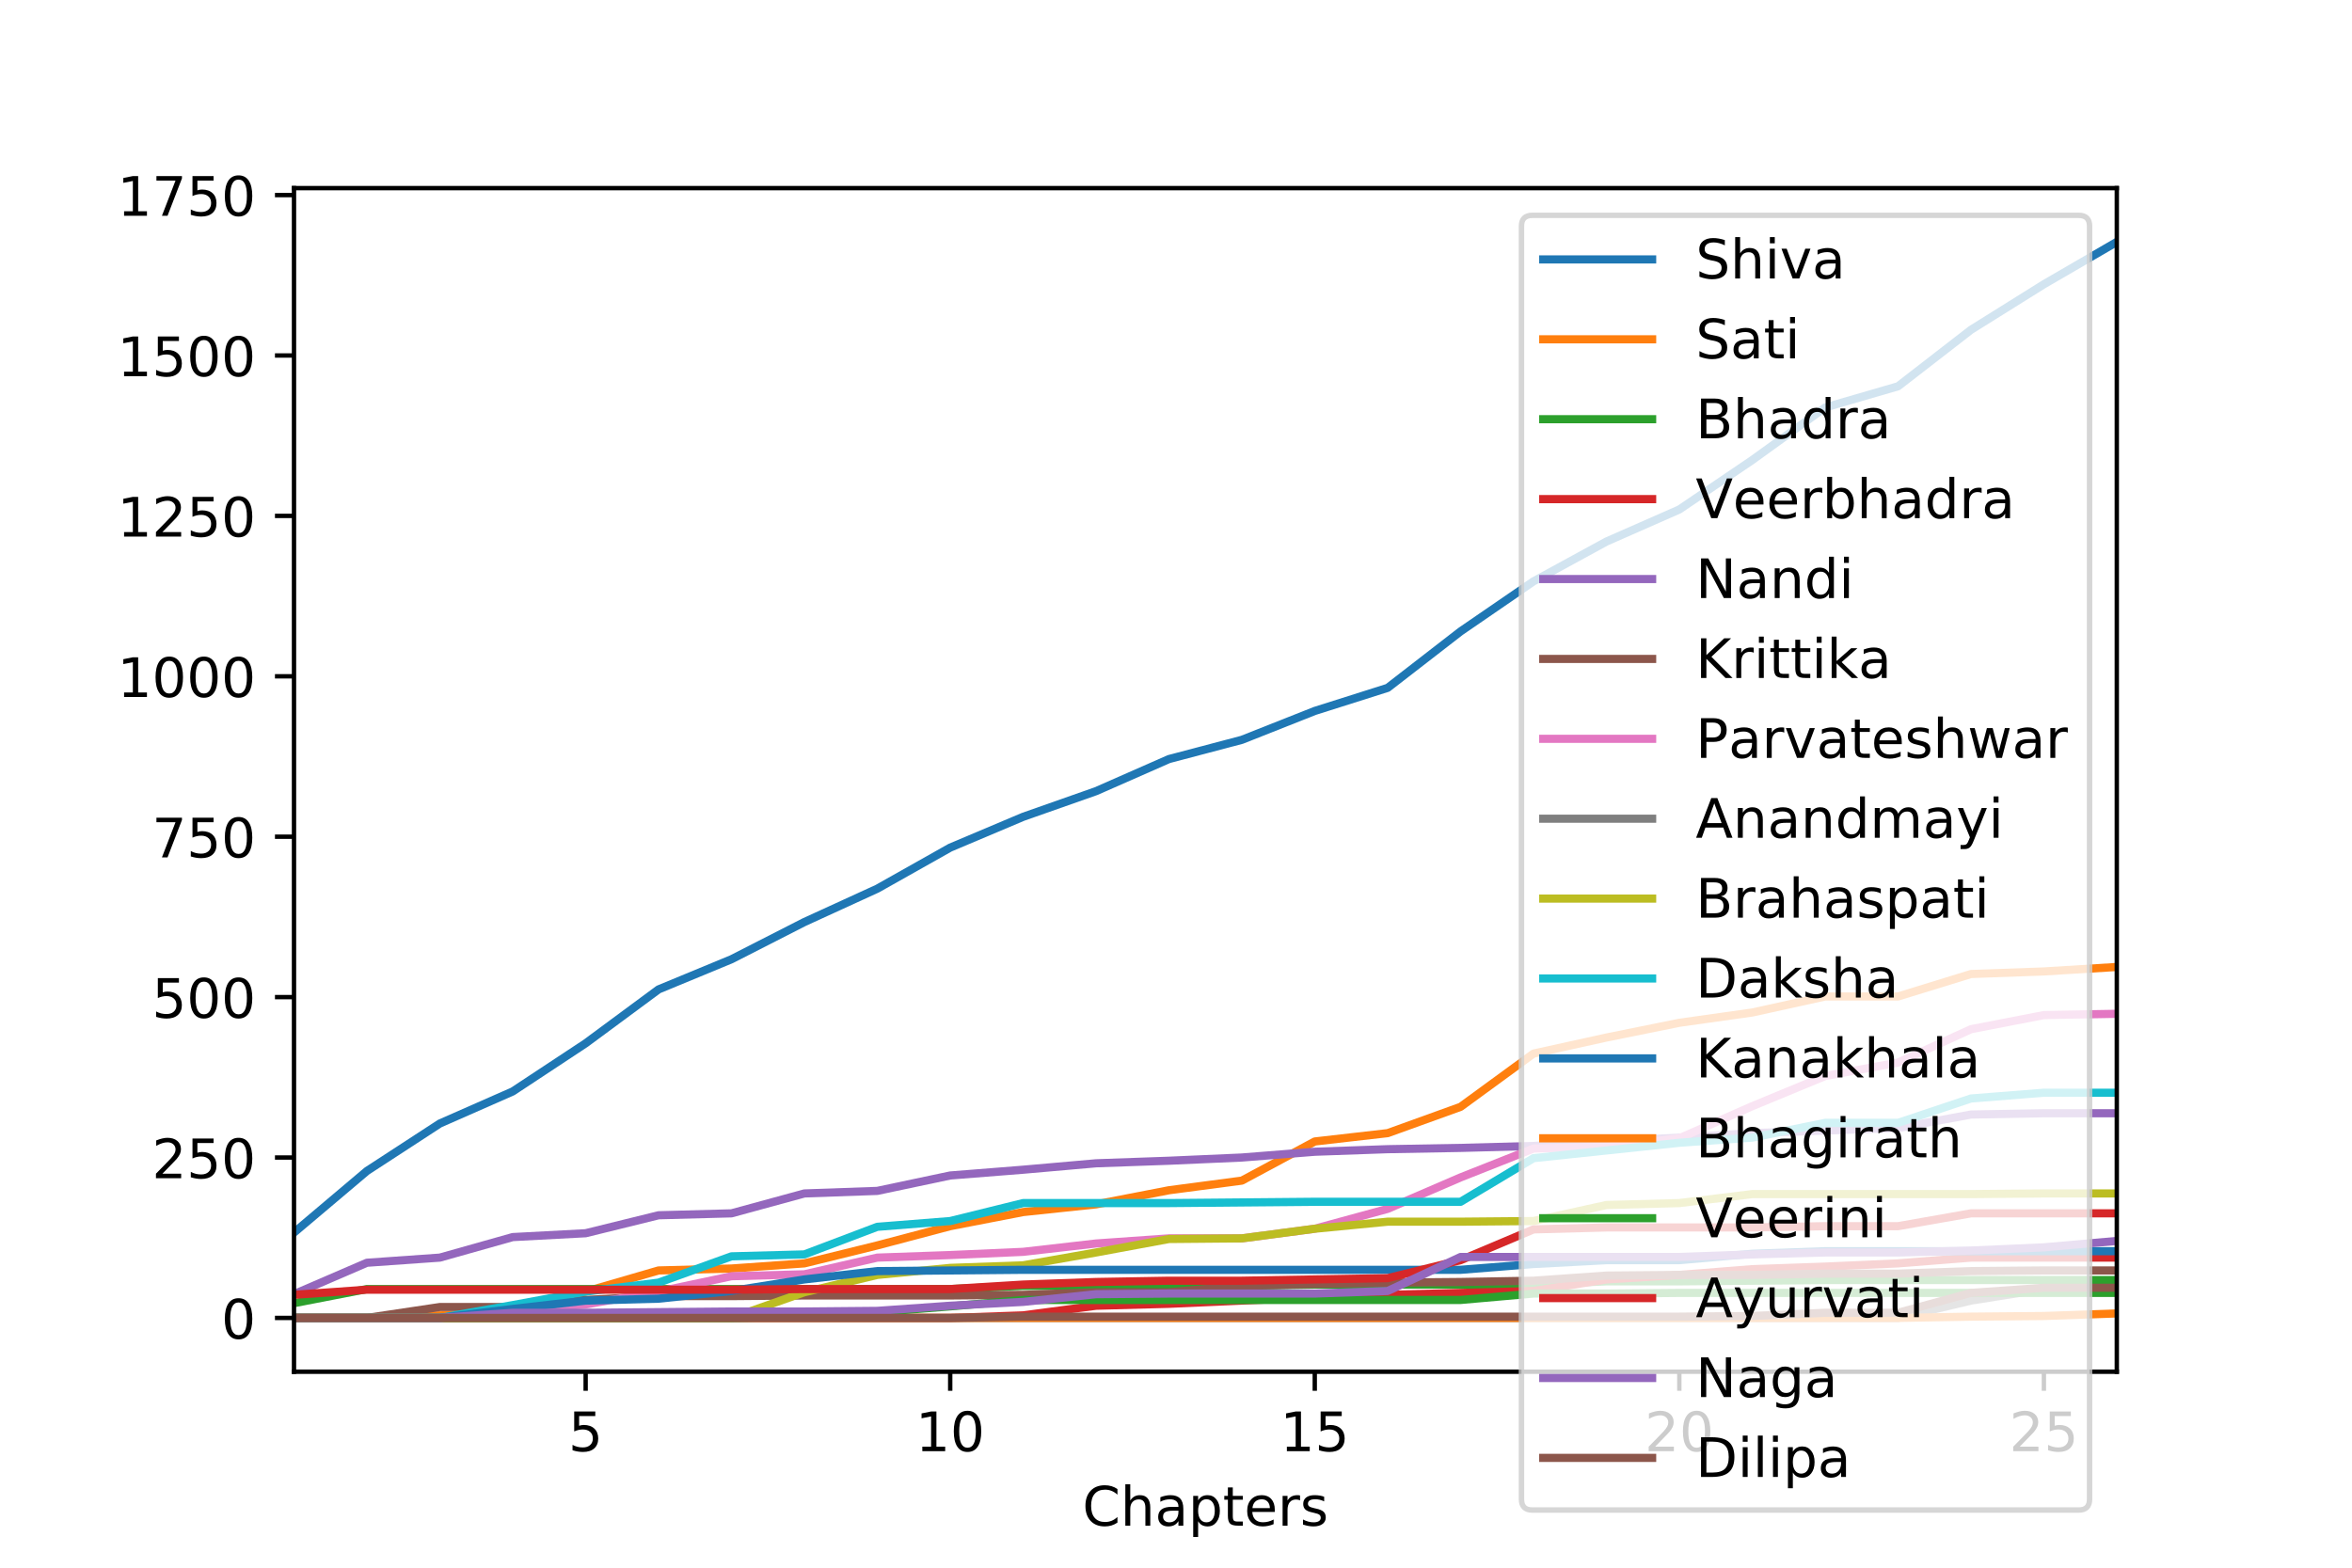 <?xml version="1.0" encoding="utf-8" standalone="no"?>
<!DOCTYPE svg PUBLIC "-//W3C//DTD SVG 1.1//EN"
  "http://www.w3.org/Graphics/SVG/1.1/DTD/svg11.dtd">
<!-- Created with matplotlib (http://matplotlib.org/) -->
<svg height="288pt" version="1.1" viewBox="0 0 432 288" width="432pt" xmlns="http://www.w3.org/2000/svg" xmlns:xlink="http://www.w3.org/1999/xlink">
 <defs>
  <style type="text/css">
*{stroke-linecap:butt;stroke-linejoin:round;}
  </style>
 </defs>
 <g id="figure_1">
  <g id="patch_1">
   <path d="M 0 288 
L 432 288 
L 432 0 
L 0 0 
z
" style="fill:#ffffff;"/>
  </g>
  <g id="axes_1">
   <g id="patch_2">
    <path d="M 54 252 
L 388.8 252 
L 388.8 34.56 
L 54 34.56 
z
" style="fill:#ffffff;"/>
   </g>
   <g id="matplotlib.axis_1">
    <g id="xtick_1">
     <g id="line2d_1">
      <defs>
       <path d="M 0 0 
L 0 3.5 
" id="med94c8b036" style="stroke:#000000;stroke-width:0.8;"/>
      </defs>
      <g>
       <use style="stroke:#000000;stroke-width:0.8;" x="107.568" xlink:href="#med94c8b036" y="252"/>
      </g>
     </g>
     <g id="text_1">
      <!-- 5 -->
      <defs>
       <path d="M 10.797 72.906 
L 49.516 72.906 
L 49.516 64.594 
L 19.828 64.594 
L 19.828 46.734 
Q 21.969 47.469 24.109 47.828 
Q 26.266 48.188 28.422 48.188 
Q 40.625 48.188 47.75 41.5 
Q 54.891 34.812 54.891 23.391 
Q 54.891 11.625 47.562 5.094 
Q 40.234 -1.422 26.906 -1.422 
Q 22.312 -1.422 17.547 -0.641 
Q 12.797 0.141 7.719 1.703 
L 7.719 11.625 
Q 12.109 9.234 16.797 8.062 
Q 21.484 6.891 26.703 6.891 
Q 35.156 6.891 40.078 11.328 
Q 45.016 15.766 45.016 23.391 
Q 45.016 31 40.078 35.438 
Q 35.156 39.891 26.703 39.891 
Q 22.75 39.891 18.812 39.016 
Q 14.891 38.141 10.797 36.281 
z
" id="DejaVuSans-35"/>
      </defs>
      <g transform="translate(104.387 266.598)scale(0.1 -0.1)">
       <use xlink:href="#DejaVuSans-35"/>
      </g>
     </g>
    </g>
    <g id="xtick_2">
     <g id="line2d_2">
      <g>
       <use style="stroke:#000000;stroke-width:0.8;" x="174.528" xlink:href="#med94c8b036" y="252"/>
      </g>
     </g>
     <g id="text_2">
      <!-- 10 -->
      <defs>
       <path d="M 12.406 8.297 
L 28.516 8.297 
L 28.516 63.922 
L 10.984 60.406 
L 10.984 69.391 
L 28.422 72.906 
L 38.281 72.906 
L 38.281 8.297 
L 54.391 8.297 
L 54.391 0 
L 12.406 0 
z
" id="DejaVuSans-31"/>
       <path d="M 31.781 66.406 
Q 24.172 66.406 20.328 58.906 
Q 16.5 51.422 16.5 36.375 
Q 16.5 21.391 20.328 13.891 
Q 24.172 6.391 31.781 6.391 
Q 39.453 6.391 43.281 13.891 
Q 47.125 21.391 47.125 36.375 
Q 47.125 51.422 43.281 58.906 
Q 39.453 66.406 31.781 66.406 
z
M 31.781 74.219 
Q 44.047 74.219 50.516 64.516 
Q 56.984 54.828 56.984 36.375 
Q 56.984 17.969 50.516 8.266 
Q 44.047 -1.422 31.781 -1.422 
Q 19.531 -1.422 13.062 8.266 
Q 6.594 17.969 6.594 36.375 
Q 6.594 54.828 13.062 64.516 
Q 19.531 74.219 31.781 74.219 
z
" id="DejaVuSans-30"/>
      </defs>
      <g transform="translate(168.166 266.598)scale(0.1 -0.1)">
       <use xlink:href="#DejaVuSans-31"/>
       <use x="63.623" xlink:href="#DejaVuSans-30"/>
      </g>
     </g>
    </g>
    <g id="xtick_3">
     <g id="line2d_3">
      <g>
       <use style="stroke:#000000;stroke-width:0.8;" x="241.488" xlink:href="#med94c8b036" y="252"/>
      </g>
     </g>
     <g id="text_3">
      <!-- 15 -->
      <g transform="translate(235.125 266.598)scale(0.1 -0.1)">
       <use xlink:href="#DejaVuSans-31"/>
       <use x="63.623" xlink:href="#DejaVuSans-35"/>
      </g>
     </g>
    </g>
    <g id="xtick_4">
     <g id="line2d_4">
      <g>
       <use style="stroke:#000000;stroke-width:0.8;" x="308.448" xlink:href="#med94c8b036" y="252"/>
      </g>
     </g>
     <g id="text_4">
      <!-- 20 -->
      <defs>
       <path d="M 19.188 8.297 
L 53.609 8.297 
L 53.609 0 
L 7.328 0 
L 7.328 8.297 
Q 12.938 14.109 22.625 23.891 
Q 32.328 33.688 34.812 36.531 
Q 39.547 41.844 41.422 45.531 
Q 43.312 49.219 43.312 52.781 
Q 43.312 58.594 39.234 62.25 
Q 35.156 65.922 28.609 65.922 
Q 23.969 65.922 18.812 64.312 
Q 13.672 62.703 7.812 59.422 
L 7.812 69.391 
Q 13.766 71.781 18.938 73 
Q 24.125 74.219 28.422 74.219 
Q 39.75 74.219 46.484 68.547 
Q 53.219 62.891 53.219 53.422 
Q 53.219 48.922 51.531 44.891 
Q 49.859 40.875 45.406 35.406 
Q 44.188 33.984 37.641 27.219 
Q 31.109 20.453 19.188 8.297 
z
" id="DejaVuSans-32"/>
      </defs>
      <g transform="translate(302.086 266.598)scale(0.1 -0.1)">
       <use xlink:href="#DejaVuSans-32"/>
       <use x="63.623" xlink:href="#DejaVuSans-30"/>
      </g>
     </g>
    </g>
    <g id="xtick_5">
     <g id="line2d_5">
      <g>
       <use style="stroke:#000000;stroke-width:0.8;" x="375.408" xlink:href="#med94c8b036" y="252"/>
      </g>
     </g>
     <g id="text_5">
      <!-- 25 -->
      <g transform="translate(369.046 266.598)scale(0.1 -0.1)">
       <use xlink:href="#DejaVuSans-32"/>
       <use x="63.623" xlink:href="#DejaVuSans-35"/>
      </g>
     </g>
    </g>
    <g id="text_6">
     <!-- Chapters -->
     <defs>
      <path d="M 64.406 67.281 
L 64.406 56.891 
Q 59.422 61.531 53.781 63.812 
Q 48.141 66.109 41.797 66.109 
Q 29.297 66.109 22.656 58.469 
Q 16.016 50.828 16.016 36.375 
Q 16.016 21.969 22.656 14.328 
Q 29.297 6.688 41.797 6.688 
Q 48.141 6.688 53.781 8.984 
Q 59.422 11.281 64.406 15.922 
L 64.406 5.609 
Q 59.234 2.094 53.438 0.328 
Q 47.656 -1.422 41.219 -1.422 
Q 24.656 -1.422 15.125 8.703 
Q 5.609 18.844 5.609 36.375 
Q 5.609 53.953 15.125 64.078 
Q 24.656 74.219 41.219 74.219 
Q 47.75 74.219 53.531 72.484 
Q 59.328 70.75 64.406 67.281 
z
" id="DejaVuSans-43"/>
      <path d="M 54.891 33.016 
L 54.891 0 
L 45.906 0 
L 45.906 32.719 
Q 45.906 40.484 42.875 44.328 
Q 39.844 48.188 33.797 48.188 
Q 26.516 48.188 22.312 43.547 
Q 18.109 38.922 18.109 30.906 
L 18.109 0 
L 9.078 0 
L 9.078 75.984 
L 18.109 75.984 
L 18.109 46.188 
Q 21.344 51.125 25.703 53.562 
Q 30.078 56 35.797 56 
Q 45.219 56 50.047 50.172 
Q 54.891 44.344 54.891 33.016 
z
" id="DejaVuSans-68"/>
      <path d="M 34.281 27.484 
Q 23.391 27.484 19.188 25 
Q 14.984 22.516 14.984 16.5 
Q 14.984 11.719 18.141 8.906 
Q 21.297 6.109 26.703 6.109 
Q 34.188 6.109 38.703 11.406 
Q 43.219 16.703 43.219 25.484 
L 43.219 27.484 
z
M 52.203 31.203 
L 52.203 0 
L 43.219 0 
L 43.219 8.297 
Q 40.141 3.328 35.547 0.953 
Q 30.953 -1.422 24.312 -1.422 
Q 15.922 -1.422 10.953 3.297 
Q 6 8.016 6 15.922 
Q 6 25.141 12.172 29.828 
Q 18.359 34.516 30.609 34.516 
L 43.219 34.516 
L 43.219 35.406 
Q 43.219 41.609 39.141 45 
Q 35.062 48.391 27.688 48.391 
Q 23 48.391 18.547 47.266 
Q 14.109 46.141 10.016 43.891 
L 10.016 52.203 
Q 14.938 54.109 19.578 55.047 
Q 24.219 56 28.609 56 
Q 40.484 56 46.344 49.844 
Q 52.203 43.703 52.203 31.203 
z
" id="DejaVuSans-61"/>
      <path d="M 18.109 8.203 
L 18.109 -20.797 
L 9.078 -20.797 
L 9.078 54.688 
L 18.109 54.688 
L 18.109 46.391 
Q 20.953 51.266 25.266 53.625 
Q 29.594 56 35.594 56 
Q 45.562 56 51.781 48.094 
Q 58.016 40.188 58.016 27.297 
Q 58.016 14.406 51.781 6.484 
Q 45.562 -1.422 35.594 -1.422 
Q 29.594 -1.422 25.266 0.953 
Q 20.953 3.328 18.109 8.203 
z
M 48.688 27.297 
Q 48.688 37.203 44.609 42.844 
Q 40.531 48.484 33.406 48.484 
Q 26.266 48.484 22.188 42.844 
Q 18.109 37.203 18.109 27.297 
Q 18.109 17.391 22.188 11.75 
Q 26.266 6.109 33.406 6.109 
Q 40.531 6.109 44.609 11.75 
Q 48.688 17.391 48.688 27.297 
z
" id="DejaVuSans-70"/>
      <path d="M 18.312 70.219 
L 18.312 54.688 
L 36.812 54.688 
L 36.812 47.703 
L 18.312 47.703 
L 18.312 18.016 
Q 18.312 11.328 20.141 9.422 
Q 21.969 7.516 27.594 7.516 
L 36.812 7.516 
L 36.812 0 
L 27.594 0 
Q 17.188 0 13.234 3.875 
Q 9.281 7.766 9.281 18.016 
L 9.281 47.703 
L 2.688 47.703 
L 2.688 54.688 
L 9.281 54.688 
L 9.281 70.219 
z
" id="DejaVuSans-74"/>
      <path d="M 56.203 29.594 
L 56.203 25.203 
L 14.891 25.203 
Q 15.484 15.922 20.484 11.062 
Q 25.484 6.203 34.422 6.203 
Q 39.594 6.203 44.453 7.469 
Q 49.312 8.734 54.109 11.281 
L 54.109 2.781 
Q 49.266 0.734 44.188 -0.344 
Q 39.109 -1.422 33.891 -1.422 
Q 20.797 -1.422 13.156 6.188 
Q 5.516 13.812 5.516 26.812 
Q 5.516 40.234 12.766 48.109 
Q 20.016 56 32.328 56 
Q 43.359 56 49.781 48.891 
Q 56.203 41.797 56.203 29.594 
z
M 47.219 32.234 
Q 47.125 39.594 43.094 43.984 
Q 39.062 48.391 32.422 48.391 
Q 24.906 48.391 20.391 44.141 
Q 15.875 39.891 15.188 32.172 
z
" id="DejaVuSans-65"/>
      <path d="M 41.109 46.297 
Q 39.594 47.172 37.812 47.578 
Q 36.031 48 33.891 48 
Q 26.266 48 22.188 43.047 
Q 18.109 38.094 18.109 28.812 
L 18.109 0 
L 9.078 0 
L 9.078 54.688 
L 18.109 54.688 
L 18.109 46.188 
Q 20.953 51.172 25.484 53.578 
Q 30.031 56 36.531 56 
Q 37.453 56 38.578 55.875 
Q 39.703 55.766 41.062 55.516 
z
" id="DejaVuSans-72"/>
      <path d="M 44.281 53.078 
L 44.281 44.578 
Q 40.484 46.531 36.375 47.5 
Q 32.281 48.484 27.875 48.484 
Q 21.188 48.484 17.844 46.438 
Q 14.5 44.391 14.5 40.281 
Q 14.5 37.156 16.891 35.375 
Q 19.281 33.594 26.516 31.984 
L 29.594 31.297 
Q 39.156 29.25 43.188 25.516 
Q 47.219 21.781 47.219 15.094 
Q 47.219 7.469 41.188 3.016 
Q 35.156 -1.422 24.609 -1.422 
Q 20.219 -1.422 15.453 -0.562 
Q 10.688 0.297 5.422 2 
L 5.422 11.281 
Q 10.406 8.688 15.234 7.391 
Q 20.062 6.109 24.812 6.109 
Q 31.156 6.109 34.562 8.281 
Q 37.984 10.453 37.984 14.406 
Q 37.984 18.062 35.516 20.016 
Q 33.062 21.969 24.703 23.781 
L 21.578 24.516 
Q 13.234 26.266 9.516 29.906 
Q 5.812 33.547 5.812 39.891 
Q 5.812 47.609 11.281 51.797 
Q 16.75 56 26.812 56 
Q 31.781 56 36.172 55.266 
Q 40.578 54.547 44.281 53.078 
z
" id="DejaVuSans-73"/>
     </defs>
     <g transform="translate(198.805 280.277)scale(0.1 -0.1)">
      <use xlink:href="#DejaVuSans-43"/>
      <use x="69.824" xlink:href="#DejaVuSans-68"/>
      <use x="133.203" xlink:href="#DejaVuSans-61"/>
      <use x="194.482" xlink:href="#DejaVuSans-70"/>
      <use x="257.959" xlink:href="#DejaVuSans-74"/>
      <use x="297.168" xlink:href="#DejaVuSans-65"/>
      <use x="358.691" xlink:href="#DejaVuSans-72"/>
      <use x="399.805" xlink:href="#DejaVuSans-73"/>
     </g>
    </g>
   </g>
   <g id="matplotlib.axis_2">
    <g id="ytick_1">
     <g id="line2d_6">
      <defs>
       <path d="M 0 0 
L -3.5 0 
" id="m27e81359d2" style="stroke:#000000;stroke-width:0.8;"/>
      </defs>
      <g>
       <use style="stroke:#000000;stroke-width:0.8;" x="54" xlink:href="#m27e81359d2" y="242.116"/>
      </g>
     </g>
     <g id="text_7">
      <!-- 0 -->
      <g transform="translate(40.638 245.916)scale(0.1 -0.1)">
       <use xlink:href="#DejaVuSans-30"/>
      </g>
     </g>
    </g>
    <g id="ytick_2">
     <g id="line2d_7">
      <g>
       <use style="stroke:#000000;stroke-width:0.8;" x="54" xlink:href="#m27e81359d2" y="212.648"/>
      </g>
     </g>
     <g id="text_8">
      <!-- 250 -->
      <g transform="translate(27.913 216.447)scale(0.1 -0.1)">
       <use xlink:href="#DejaVuSans-32"/>
       <use x="63.623" xlink:href="#DejaVuSans-35"/>
       <use x="127.246" xlink:href="#DejaVuSans-30"/>
      </g>
     </g>
    </g>
    <g id="ytick_3">
     <g id="line2d_8">
      <g>
       <use style="stroke:#000000;stroke-width:0.8;" x="54" xlink:href="#m27e81359d2" y="183.18"/>
      </g>
     </g>
     <g id="text_9">
      <!-- 500 -->
      <g transform="translate(27.913 186.979)scale(0.1 -0.1)">
       <use xlink:href="#DejaVuSans-35"/>
       <use x="63.623" xlink:href="#DejaVuSans-30"/>
       <use x="127.246" xlink:href="#DejaVuSans-30"/>
      </g>
     </g>
    </g>
    <g id="ytick_4">
     <g id="line2d_9">
      <g>
       <use style="stroke:#000000;stroke-width:0.8;" x="54" xlink:href="#m27e81359d2" y="153.712"/>
      </g>
     </g>
     <g id="text_10">
      <!-- 750 -->
      <defs>
       <path d="M 8.203 72.906 
L 55.078 72.906 
L 55.078 68.703 
L 28.609 0 
L 18.312 0 
L 43.219 64.594 
L 8.203 64.594 
z
" id="DejaVuSans-37"/>
      </defs>
      <g transform="translate(27.913 157.511)scale(0.1 -0.1)">
       <use xlink:href="#DejaVuSans-37"/>
       <use x="63.623" xlink:href="#DejaVuSans-35"/>
       <use x="127.246" xlink:href="#DejaVuSans-30"/>
      </g>
     </g>
    </g>
    <g id="ytick_5">
     <g id="line2d_10">
      <g>
       <use style="stroke:#000000;stroke-width:0.8;" x="54" xlink:href="#m27e81359d2" y="124.244"/>
      </g>
     </g>
     <g id="text_11">
      <!-- 1000 -->
      <g transform="translate(21.55 128.043)scale(0.1 -0.1)">
       <use xlink:href="#DejaVuSans-31"/>
       <use x="63.623" xlink:href="#DejaVuSans-30"/>
       <use x="127.246" xlink:href="#DejaVuSans-30"/>
       <use x="190.869" xlink:href="#DejaVuSans-30"/>
      </g>
     </g>
    </g>
    <g id="ytick_6">
     <g id="line2d_11">
      <g>
       <use style="stroke:#000000;stroke-width:0.8;" x="54" xlink:href="#m27e81359d2" y="94.775"/>
      </g>
     </g>
     <g id="text_12">
      <!-- 1250 -->
      <g transform="translate(21.55 98.575)scale(0.1 -0.1)">
       <use xlink:href="#DejaVuSans-31"/>
       <use x="63.623" xlink:href="#DejaVuSans-32"/>
       <use x="127.246" xlink:href="#DejaVuSans-35"/>
       <use x="190.869" xlink:href="#DejaVuSans-30"/>
      </g>
     </g>
    </g>
    <g id="ytick_7">
     <g id="line2d_12">
      <g>
       <use style="stroke:#000000;stroke-width:0.8;" x="54" xlink:href="#m27e81359d2" y="65.307"/>
      </g>
     </g>
     <g id="text_13">
      <!-- 1500 -->
      <g transform="translate(21.55 69.106)scale(0.1 -0.1)">
       <use xlink:href="#DejaVuSans-31"/>
       <use x="63.623" xlink:href="#DejaVuSans-35"/>
       <use x="127.246" xlink:href="#DejaVuSans-30"/>
       <use x="190.869" xlink:href="#DejaVuSans-30"/>
      </g>
     </g>
    </g>
    <g id="ytick_8">
     <g id="line2d_13">
      <g>
       <use style="stroke:#000000;stroke-width:0.8;" x="54" xlink:href="#m27e81359d2" y="35.839"/>
      </g>
     </g>
     <g id="text_14">
      <!-- 1750 -->
      <g transform="translate(21.55 39.638)scale(0.1 -0.1)">
       <use xlink:href="#DejaVuSans-31"/>
       <use x="63.623" xlink:href="#DejaVuSans-37"/>
       <use x="127.246" xlink:href="#DejaVuSans-35"/>
       <use x="190.869" xlink:href="#DejaVuSans-30"/>
      </g>
     </g>
    </g>
   </g>
   <g id="line2d_14">
    <path clip-path="url(#p7fe904d7a8)" d="M 54 226.439 
L 67.392 215.123 
L 80.784 206.401 
L 94.176 200.507 
L 107.568 191.667 
L 120.96 181.765 
L 134.352 176.225 
L 147.744 169.389 
L 161.136 163.259 
L 174.528 155.716 
L 187.92 150.058 
L 201.312 145.343 
L 214.704 139.449 
L 228.096 135.913 
L 241.488 130.609 
L 254.88 126.365 
L 268.272 115.992 
L 281.664 106.798 
L 295.056 99.49 
L 308.448 93.597 
L 321.84 84.52 
L 335.232 74.855 
L 348.624 70.965 
L 362.016 60.592 
L 375.408 52.223 
L 388.8 44.444 
" style="fill:none;stroke:#1f77b4;stroke-linecap:square;stroke-width:1.5;"/>
   </g>
   <g id="line2d_15">
    <path clip-path="url(#p7fe904d7a8)" d="M 54 242.116 
L 67.392 242.116 
L 80.784 241.645 
L 94.176 241.409 
L 107.568 237.284 
L 120.96 233.394 
L 134.352 233.04 
L 147.744 232.097 
L 161.136 228.797 
L 174.528 225.261 
L 187.92 222.667 
L 201.312 221.253 
L 214.704 218.66 
L 228.096 216.892 
L 241.488 209.701 
L 254.88 208.169 
L 268.272 203.336 
L 281.664 193.553 
L 295.056 190.606 
L 308.448 187.895 
L 321.84 186.009 
L 335.232 183.062 
L 348.624 183.062 
L 362.016 178.937 
L 375.408 178.465 
L 388.8 177.64 
" style="fill:none;stroke:#ff7f0e;stroke-linecap:square;stroke-width:1.5;"/>
   </g>
   <g id="line2d_16">
    <path clip-path="url(#p7fe904d7a8)" d="M 54 239.405 
L 67.392 236.812 
L 80.784 236.812 
L 94.176 236.812 
L 107.568 236.812 
L 120.96 236.812 
L 134.352 236.812 
L 147.744 236.812 
L 161.136 236.812 
L 174.528 236.812 
L 187.92 236.223 
L 201.312 236.223 
L 214.704 236.223 
L 228.096 236.223 
L 241.488 235.987 
L 254.88 235.987 
L 268.272 235.987 
L 281.664 235.987 
L 295.056 235.398 
L 308.448 235.398 
L 321.84 235.28 
L 335.232 235.162 
L 348.624 235.162 
L 362.016 235.162 
L 375.408 235.162 
L 388.8 235.162 
" style="fill:none;stroke:#2ca02c;stroke-linecap:square;stroke-width:1.5;"/>
   </g>
   <g id="line2d_17">
    <path clip-path="url(#p7fe904d7a8)" d="M 54 242.116 
L 67.392 242.116 
L 80.784 242.116 
L 94.176 242.116 
L 107.568 242.116 
L 120.96 242.116 
L 134.352 242.116 
L 147.744 242.116 
L 161.136 242.116 
L 174.528 242.116 
L 187.92 241.645 
L 201.312 239.877 
L 214.704 239.523 
L 228.096 238.934 
L 241.488 238.344 
L 254.88 237.873 
L 268.272 237.519 
L 281.664 237.166 
L 295.056 235.044 
L 308.448 234.219 
L 321.84 233.158 
L 335.232 232.687 
L 348.624 232.097 
L 362.016 231.036 
L 375.408 231.036 
L 388.8 231.036 
" style="fill:none;stroke:#d62728;stroke-linecap:square;stroke-width:1.5;"/>
   </g>
   <g id="line2d_18">
    <path clip-path="url(#p7fe904d7a8)" d="M 54 237.755 
L 67.392 231.979 
L 80.784 231.036 
L 94.176 227.264 
L 107.568 226.557 
L 120.96 223.257 
L 134.352 222.903 
L 147.744 219.249 
L 161.136 218.778 
L 174.528 215.949 
L 187.92 214.888 
L 201.312 213.709 
L 214.704 213.238 
L 228.096 212.648 
L 241.488 211.587 
L 254.88 211.116 
L 268.272 210.88 
L 281.664 210.526 
L 295.056 209.701 
L 308.448 208.994 
L 321.84 208.169 
L 335.232 207.697 
L 348.624 207.226 
L 362.016 204.751 
L 375.408 204.515 
L 388.8 204.515 
" style="fill:none;stroke:#9467bd;stroke-linecap:square;stroke-width:1.5;"/>
   </g>
   <g id="line2d_19">
    <path clip-path="url(#p7fe904d7a8)" d="M 54 242.116 
L 67.392 242.116 
L 80.784 240.113 
L 94.176 240.113 
L 107.568 238.816 
L 120.96 238.109 
L 134.352 238.109 
L 147.744 237.991 
L 161.136 237.991 
L 174.528 237.991 
L 187.92 237.873 
L 201.312 237.401 
L 214.704 237.401 
L 228.096 236.223 
L 241.488 235.869 
L 254.88 235.633 
L 268.272 235.515 
L 281.664 235.28 
L 295.056 234.337 
L 308.448 234.219 
L 321.84 234.219 
L 335.232 233.983 
L 348.624 233.983 
L 362.016 233.512 
L 375.408 233.394 
L 388.8 233.394 
" style="fill:none;stroke:#8c564b;stroke-linecap:square;stroke-width:1.5;"/>
   </g>
   <g id="line2d_20">
    <path clip-path="url(#p7fe904d7a8)" d="M 54 242.116 
L 67.392 242.116 
L 80.784 242.116 
L 94.176 240.702 
L 107.568 239.641 
L 120.96 237.284 
L 134.352 234.455 
L 147.744 234.101 
L 161.136 231.036 
L 174.528 230.565 
L 187.92 229.975 
L 201.312 228.443 
L 214.704 227.5 
L 228.096 227.5 
L 241.488 225.732 
L 254.88 222.078 
L 268.272 216.302 
L 281.664 210.998 
L 295.056 210.644 
L 308.448 209.112 
L 321.84 203.218 
L 335.232 197.678 
L 348.624 195.203 
L 362.016 189.074 
L 375.408 186.48 
L 388.8 186.245 
" style="fill:none;stroke:#e377c2;stroke-linecap:square;stroke-width:1.5;"/>
   </g>
   <g id="line2d_21">
    <path clip-path="url(#p7fe904d7a8)" d="M 54 242.116 
L 67.392 242.116 
L 80.784 242.116 
L 94.176 242.116 
L 107.568 242.116 
L 120.96 242.116 
L 134.352 242.116 
L 147.744 242.116 
L 161.136 242.116 
L 174.528 242.116 
L 187.92 242.116 
L 201.312 242.116 
L 214.704 242.116 
L 228.096 242.116 
L 241.488 242.116 
L 254.88 242.116 
L 268.272 242.116 
L 281.664 242.116 
L 295.056 242.116 
L 308.448 242.116 
L 321.84 242.116 
L 335.232 242.116 
L 348.624 242.116 
L 362.016 238.934 
L 375.408 236.812 
L 388.8 236.694 
" style="fill:none;stroke:#7f7f7f;stroke-linecap:square;stroke-width:1.5;"/>
   </g>
   <g id="line2d_22">
    <path clip-path="url(#p7fe904d7a8)" d="M 54 242.116 
L 67.392 242.116 
L 80.784 242.116 
L 94.176 242.116 
L 107.568 242.116 
L 120.96 242.116 
L 134.352 242.116 
L 147.744 237.401 
L 161.136 234.219 
L 174.528 232.922 
L 187.92 232.451 
L 201.312 230.093 
L 214.704 227.618 
L 228.096 227.5 
L 241.488 225.732 
L 254.88 224.435 
L 268.272 224.435 
L 281.664 224.318 
L 295.056 221.371 
L 308.448 221.017 
L 321.84 219.367 
L 335.232 219.367 
L 348.624 219.367 
L 362.016 219.367 
L 375.408 219.249 
L 388.8 219.249 
" style="fill:none;stroke:#bcbd22;stroke-linecap:square;stroke-width:1.5;"/>
   </g>
   <g id="line2d_23">
    <path clip-path="url(#p7fe904d7a8)" d="M 54 242.116 
L 67.392 242.116 
L 80.784 242.116 
L 94.176 239.759 
L 107.568 237.284 
L 120.96 235.633 
L 134.352 230.801 
L 147.744 230.447 
L 161.136 225.378 
L 174.528 224.318 
L 187.92 221.017 
L 201.312 221.017 
L 214.704 221.017 
L 228.096 220.899 
L 241.488 220.781 
L 254.88 220.781 
L 268.272 220.781 
L 281.664 212.766 
L 295.056 211.352 
L 308.448 209.937 
L 321.84 208.994 
L 335.232 206.283 
L 348.624 206.283 
L 362.016 201.804 
L 375.408 200.743 
L 388.8 200.743 
" style="fill:none;stroke:#17becf;stroke-linecap:square;stroke-width:1.5;"/>
   </g>
   <g id="line2d_24">
    <path clip-path="url(#p7fe904d7a8)" d="M 54 242.116 
L 67.392 242.116 
L 80.784 242.116 
L 94.176 240.466 
L 107.568 238.934 
L 120.96 238.58 
L 134.352 237.166 
L 147.744 235.044 
L 161.136 233.512 
L 174.528 233.394 
L 187.92 233.276 
L 201.312 233.276 
L 214.704 233.276 
L 228.096 233.276 
L 241.488 233.276 
L 254.88 233.276 
L 268.272 233.276 
L 281.664 232.215 
L 295.056 231.508 
L 308.448 231.508 
L 321.84 230.329 
L 335.232 229.858 
L 348.624 229.858 
L 362.016 229.858 
L 375.408 229.858 
L 388.8 229.858 
" style="fill:none;stroke:#1f77b4;stroke-linecap:square;stroke-width:1.5;"/>
   </g>
   <g id="line2d_25">
    <path clip-path="url(#p7fe904d7a8)" d="M 54 242.116 
L 67.392 242.116 
L 80.784 242.116 
L 94.176 242.116 
L 107.568 242.116 
L 120.96 242.116 
L 134.352 242.116 
L 147.744 242.116 
L 161.136 242.116 
L 174.528 242.116 
L 187.92 242.116 
L 201.312 242.116 
L 214.704 242.116 
L 228.096 242.116 
L 241.488 242.116 
L 254.88 242.116 
L 268.272 242.116 
L 281.664 242.116 
L 295.056 242.116 
L 308.448 242.116 
L 321.84 242.116 
L 335.232 242.116 
L 348.624 242.116 
L 362.016 241.881 
L 375.408 241.763 
L 388.8 241.291 
" style="fill:none;stroke:#ff7f0e;stroke-linecap:square;stroke-width:1.5;"/>
   </g>
   <g id="line2d_26">
    <path clip-path="url(#p7fe904d7a8)" d="M 54 242.116 
L 67.392 242.116 
L 80.784 242.116 
L 94.176 242.116 
L 107.568 242.116 
L 120.96 242.116 
L 134.352 242.116 
L 147.744 241.881 
L 161.136 241.056 
L 174.528 239.995 
L 187.92 238.816 
L 201.312 238.816 
L 214.704 238.816 
L 228.096 238.816 
L 241.488 238.816 
L 254.88 238.816 
L 268.272 238.816 
L 281.664 237.637 
L 295.056 237.637 
L 308.448 237.519 
L 321.84 237.519 
L 335.232 237.519 
L 348.624 237.519 
L 362.016 237.519 
L 375.408 237.519 
L 388.8 237.519 
" style="fill:none;stroke:#2ca02c;stroke-linecap:square;stroke-width:1.5;"/>
   </g>
   <g id="line2d_27">
    <path clip-path="url(#p7fe904d7a8)" d="M 54 237.873 
L 67.392 236.93 
L 80.784 236.93 
L 94.176 236.93 
L 107.568 236.93 
L 120.96 236.93 
L 134.352 236.93 
L 147.744 236.812 
L 161.136 236.812 
L 174.528 236.812 
L 187.92 235.987 
L 201.312 235.515 
L 214.704 235.28 
L 228.096 235.28 
L 241.488 235.044 
L 254.88 234.808 
L 268.272 231.508 
L 281.664 225.85 
L 295.056 225.496 
L 308.448 225.496 
L 321.84 225.496 
L 335.232 225.261 
L 348.624 225.261 
L 362.016 222.903 
L 375.408 222.903 
L 388.8 222.903 
" style="fill:none;stroke:#d62728;stroke-linecap:square;stroke-width:1.5;"/>
   </g>
   <g id="line2d_28">
    <path clip-path="url(#p7fe904d7a8)" d="M 54 242.116 
L 67.392 242.116 
L 80.784 242.116 
L 94.176 241.173 
L 107.568 241.173 
L 120.96 241.056 
L 134.352 240.938 
L 147.744 240.938 
L 161.136 240.82 
L 174.528 239.877 
L 187.92 239.17 
L 201.312 237.755 
L 214.704 237.637 
L 228.096 237.637 
L 241.488 237.637 
L 254.88 237.166 
L 268.272 230.918 
L 281.664 230.918 
L 295.056 230.918 
L 308.448 230.918 
L 321.84 230.447 
L 335.232 230.093 
L 348.624 230.093 
L 362.016 229.74 
L 375.408 229.15 
L 388.8 227.972 
" style="fill:none;stroke:#9467bd;stroke-linecap:square;stroke-width:1.5;"/>
   </g>
   <g id="line2d_29">
    <path clip-path="url(#p7fe904d7a8)" d="M 54 242.116 
L 67.392 242.116 
L 80.784 242.116 
L 94.176 242.116 
L 107.568 242.116 
L 120.96 242.116 
L 134.352 242.116 
L 147.744 242.116 
L 161.136 242.116 
L 174.528 242.116 
L 187.92 241.881 
L 201.312 241.881 
L 214.704 241.881 
L 228.096 241.881 
L 241.488 241.881 
L 254.88 241.881 
L 268.272 241.881 
L 281.664 241.881 
L 295.056 241.881 
L 308.448 241.881 
L 321.84 241.763 
L 335.232 241.173 
L 348.624 241.173 
L 362.016 237.519 
L 375.408 236.576 
L 388.8 236.576 
" style="fill:none;stroke:#8c564b;stroke-linecap:square;stroke-width:1.5;"/>
   </g>
   <g id="patch_3">
    <path d="M 54 252 
L 54 34.56 
" style="fill:none;stroke:#000000;stroke-linecap:square;stroke-linejoin:miter;stroke-width:0.8;"/>
   </g>
   <g id="patch_4">
    <path d="M 388.8 252 
L 388.8 34.56 
" style="fill:none;stroke:#000000;stroke-linecap:square;stroke-linejoin:miter;stroke-width:0.8;"/>
   </g>
   <g id="patch_5">
    <path d="M 54 252 
L 388.8 252 
" style="fill:none;stroke:#000000;stroke-linecap:square;stroke-linejoin:miter;stroke-width:0.8;"/>
   </g>
   <g id="patch_6">
    <path d="M 54 34.56 
L 388.8 34.56 
" style="fill:none;stroke:#000000;stroke-linecap:square;stroke-linejoin:miter;stroke-width:0.8;"/>
   </g>
   <g id="legend_1">
    <g id="patch_7">
     <path d="M 281.453 277.41 
L 381.8 277.41 
Q 383.8 277.41 383.8 275.41 
L 383.8 41.56 
Q 383.8 39.56 381.8 39.56 
L 281.453 39.56 
Q 279.453 39.56 279.453 41.56 
L 279.453 275.41 
Q 279.453 277.41 281.453 277.41 
z
" style="fill:#ffffff;opacity:0.8;stroke:#cccccc;stroke-linejoin:miter;"/>
    </g>
    <g id="line2d_30">
     <path d="M 283.453 47.658 
L 303.453 47.658 
" style="fill:none;stroke:#1f77b4;stroke-linecap:square;stroke-width:1.5;"/>
    </g>
    <g id="line2d_31"/>
    <g id="text_15">
     <!-- Shiva -->
     <defs>
      <path d="M 53.516 70.516 
L 53.516 60.891 
Q 47.906 63.578 42.922 64.891 
Q 37.938 66.219 33.297 66.219 
Q 25.25 66.219 20.875 63.094 
Q 16.5 59.969 16.5 54.203 
Q 16.5 49.359 19.406 46.891 
Q 22.312 44.438 30.422 42.922 
L 36.375 41.703 
Q 47.406 39.594 52.656 34.297 
Q 57.906 29 57.906 20.125 
Q 57.906 9.516 50.797 4.047 
Q 43.703 -1.422 29.984 -1.422 
Q 24.812 -1.422 18.969 -0.25 
Q 13.141 0.922 6.891 3.219 
L 6.891 13.375 
Q 12.891 10.016 18.656 8.297 
Q 24.422 6.594 29.984 6.594 
Q 38.422 6.594 43.016 9.906 
Q 47.609 13.234 47.609 19.391 
Q 47.609 24.75 44.312 27.781 
Q 41.016 30.812 33.5 32.328 
L 27.484 33.5 
Q 16.453 35.688 11.516 40.375 
Q 6.594 45.062 6.594 53.422 
Q 6.594 63.094 13.406 68.656 
Q 20.219 74.219 32.172 74.219 
Q 37.312 74.219 42.625 73.281 
Q 47.953 72.359 53.516 70.516 
z
" id="DejaVuSans-53"/>
      <path d="M 9.422 54.688 
L 18.406 54.688 
L 18.406 0 
L 9.422 0 
z
M 9.422 75.984 
L 18.406 75.984 
L 18.406 64.594 
L 9.422 64.594 
z
" id="DejaVuSans-69"/>
      <path d="M 2.984 54.688 
L 12.5 54.688 
L 29.594 8.797 
L 46.688 54.688 
L 56.203 54.688 
L 35.688 0 
L 23.484 0 
z
" id="DejaVuSans-76"/>
     </defs>
     <g transform="translate(311.453 51.158)scale(0.1 -0.1)">
      <use xlink:href="#DejaVuSans-53"/>
      <use x="63.477" xlink:href="#DejaVuSans-68"/>
      <use x="126.855" xlink:href="#DejaVuSans-69"/>
      <use x="154.639" xlink:href="#DejaVuSans-76"/>
      <use x="213.818" xlink:href="#DejaVuSans-61"/>
     </g>
    </g>
    <g id="line2d_32">
     <path d="M 283.453 62.337 
L 303.453 62.337 
" style="fill:none;stroke:#ff7f0e;stroke-linecap:square;stroke-width:1.5;"/>
    </g>
    <g id="line2d_33"/>
    <g id="text_16">
     <!-- Sati -->
     <g transform="translate(311.453 65.837)scale(0.1 -0.1)">
      <use xlink:href="#DejaVuSans-53"/>
      <use x="63.477" xlink:href="#DejaVuSans-61"/>
      <use x="124.756" xlink:href="#DejaVuSans-74"/>
      <use x="163.965" xlink:href="#DejaVuSans-69"/>
     </g>
    </g>
    <g id="line2d_34">
     <path d="M 283.453 77.015 
L 303.453 77.015 
" style="fill:none;stroke:#2ca02c;stroke-linecap:square;stroke-width:1.5;"/>
    </g>
    <g id="line2d_35"/>
    <g id="text_17">
     <!-- Bhadra -->
     <defs>
      <path d="M 19.672 34.812 
L 19.672 8.109 
L 35.5 8.109 
Q 43.453 8.109 47.281 11.406 
Q 51.125 14.703 51.125 21.484 
Q 51.125 28.328 47.281 31.562 
Q 43.453 34.812 35.5 34.812 
z
M 19.672 64.797 
L 19.672 42.828 
L 34.281 42.828 
Q 41.5 42.828 45.031 45.531 
Q 48.578 48.25 48.578 53.812 
Q 48.578 59.328 45.031 62.062 
Q 41.5 64.797 34.281 64.797 
z
M 9.812 72.906 
L 35.016 72.906 
Q 46.297 72.906 52.391 68.219 
Q 58.5 63.531 58.5 54.891 
Q 58.5 48.188 55.375 44.234 
Q 52.25 40.281 46.188 39.312 
Q 53.469 37.75 57.5 32.781 
Q 61.531 27.828 61.531 20.406 
Q 61.531 10.641 54.891 5.312 
Q 48.25 0 35.984 0 
L 9.812 0 
z
" id="DejaVuSans-42"/>
      <path d="M 45.406 46.391 
L 45.406 75.984 
L 54.391 75.984 
L 54.391 0 
L 45.406 0 
L 45.406 8.203 
Q 42.578 3.328 38.25 0.953 
Q 33.938 -1.422 27.875 -1.422 
Q 17.969 -1.422 11.734 6.484 
Q 5.516 14.406 5.516 27.297 
Q 5.516 40.188 11.734 48.094 
Q 17.969 56 27.875 56 
Q 33.938 56 38.25 53.625 
Q 42.578 51.266 45.406 46.391 
z
M 14.797 27.297 
Q 14.797 17.391 18.875 11.75 
Q 22.953 6.109 30.078 6.109 
Q 37.203 6.109 41.297 11.75 
Q 45.406 17.391 45.406 27.297 
Q 45.406 37.203 41.297 42.844 
Q 37.203 48.484 30.078 48.484 
Q 22.953 48.484 18.875 42.844 
Q 14.797 37.203 14.797 27.297 
z
" id="DejaVuSans-64"/>
     </defs>
     <g transform="translate(311.453 80.515)scale(0.1 -0.1)">
      <use xlink:href="#DejaVuSans-42"/>
      <use x="68.604" xlink:href="#DejaVuSans-68"/>
      <use x="131.982" xlink:href="#DejaVuSans-61"/>
      <use x="193.262" xlink:href="#DejaVuSans-64"/>
      <use x="256.738" xlink:href="#DejaVuSans-72"/>
      <use x="297.852" xlink:href="#DejaVuSans-61"/>
     </g>
    </g>
    <g id="line2d_36">
     <path d="M 283.453 91.693 
L 303.453 91.693 
" style="fill:none;stroke:#d62728;stroke-linecap:square;stroke-width:1.5;"/>
    </g>
    <g id="line2d_37"/>
    <g id="text_18">
     <!-- Veerbhadra -->
     <defs>
      <path d="M 28.609 0 
L 0.781 72.906 
L 11.078 72.906 
L 34.188 11.531 
L 57.328 72.906 
L 67.578 72.906 
L 39.797 0 
z
" id="DejaVuSans-56"/>
      <path d="M 48.688 27.297 
Q 48.688 37.203 44.609 42.844 
Q 40.531 48.484 33.406 48.484 
Q 26.266 48.484 22.188 42.844 
Q 18.109 37.203 18.109 27.297 
Q 18.109 17.391 22.188 11.75 
Q 26.266 6.109 33.406 6.109 
Q 40.531 6.109 44.609 11.75 
Q 48.688 17.391 48.688 27.297 
z
M 18.109 46.391 
Q 20.953 51.266 25.266 53.625 
Q 29.594 56 35.594 56 
Q 45.562 56 51.781 48.094 
Q 58.016 40.188 58.016 27.297 
Q 58.016 14.406 51.781 6.484 
Q 45.562 -1.422 35.594 -1.422 
Q 29.594 -1.422 25.266 0.953 
Q 20.953 3.328 18.109 8.203 
L 18.109 0 
L 9.078 0 
L 9.078 75.984 
L 18.109 75.984 
z
" id="DejaVuSans-62"/>
     </defs>
     <g transform="translate(311.453 95.193)scale(0.1 -0.1)">
      <use xlink:href="#DejaVuSans-56"/>
      <use x="68.299" xlink:href="#DejaVuSans-65"/>
      <use x="129.822" xlink:href="#DejaVuSans-65"/>
      <use x="191.346" xlink:href="#DejaVuSans-72"/>
      <use x="232.459" xlink:href="#DejaVuSans-62"/>
      <use x="295.936" xlink:href="#DejaVuSans-68"/>
      <use x="359.314" xlink:href="#DejaVuSans-61"/>
      <use x="420.594" xlink:href="#DejaVuSans-64"/>
      <use x="484.07" xlink:href="#DejaVuSans-72"/>
      <use x="525.184" xlink:href="#DejaVuSans-61"/>
     </g>
    </g>
    <g id="line2d_38">
     <path d="M 283.453 106.371 
L 303.453 106.371 
" style="fill:none;stroke:#9467bd;stroke-linecap:square;stroke-width:1.5;"/>
    </g>
    <g id="line2d_39"/>
    <g id="text_19">
     <!-- Nandi -->
     <defs>
      <path d="M 9.812 72.906 
L 23.094 72.906 
L 55.422 11.922 
L 55.422 72.906 
L 64.984 72.906 
L 64.984 0 
L 51.703 0 
L 19.391 60.984 
L 19.391 0 
L 9.812 0 
z
" id="DejaVuSans-4e"/>
      <path d="M 54.891 33.016 
L 54.891 0 
L 45.906 0 
L 45.906 32.719 
Q 45.906 40.484 42.875 44.328 
Q 39.844 48.188 33.797 48.188 
Q 26.516 48.188 22.312 43.547 
Q 18.109 38.922 18.109 30.906 
L 18.109 0 
L 9.078 0 
L 9.078 54.688 
L 18.109 54.688 
L 18.109 46.188 
Q 21.344 51.125 25.703 53.562 
Q 30.078 56 35.797 56 
Q 45.219 56 50.047 50.172 
Q 54.891 44.344 54.891 33.016 
z
" id="DejaVuSans-6e"/>
     </defs>
     <g transform="translate(311.453 109.871)scale(0.1 -0.1)">
      <use xlink:href="#DejaVuSans-4e"/>
      <use x="74.805" xlink:href="#DejaVuSans-61"/>
      <use x="136.084" xlink:href="#DejaVuSans-6e"/>
      <use x="199.463" xlink:href="#DejaVuSans-64"/>
      <use x="262.939" xlink:href="#DejaVuSans-69"/>
     </g>
    </g>
    <g id="line2d_40">
     <path d="M 283.453 121.049 
L 303.453 121.049 
" style="fill:none;stroke:#8c564b;stroke-linecap:square;stroke-width:1.5;"/>
    </g>
    <g id="line2d_41"/>
    <g id="text_20">
     <!-- Krittika -->
     <defs>
      <path d="M 9.812 72.906 
L 19.672 72.906 
L 19.672 42.094 
L 52.391 72.906 
L 65.094 72.906 
L 28.906 38.922 
L 67.672 0 
L 54.688 0 
L 19.672 35.109 
L 19.672 0 
L 9.812 0 
z
" id="DejaVuSans-4b"/>
      <path d="M 9.078 75.984 
L 18.109 75.984 
L 18.109 31.109 
L 44.922 54.688 
L 56.391 54.688 
L 27.391 29.109 
L 57.625 0 
L 45.906 0 
L 18.109 26.703 
L 18.109 0 
L 9.078 0 
z
" id="DejaVuSans-6b"/>
     </defs>
     <g transform="translate(311.453 124.549)scale(0.1 -0.1)">
      <use xlink:href="#DejaVuSans-4b"/>
      <use x="65.576" xlink:href="#DejaVuSans-72"/>
      <use x="106.689" xlink:href="#DejaVuSans-69"/>
      <use x="134.473" xlink:href="#DejaVuSans-74"/>
      <use x="173.682" xlink:href="#DejaVuSans-74"/>
      <use x="212.891" xlink:href="#DejaVuSans-69"/>
      <use x="240.674" xlink:href="#DejaVuSans-6b"/>
      <use x="298.568" xlink:href="#DejaVuSans-61"/>
     </g>
    </g>
    <g id="line2d_42">
     <path d="M 283.453 135.727 
L 303.453 135.727 
" style="fill:none;stroke:#e377c2;stroke-linecap:square;stroke-width:1.5;"/>
    </g>
    <g id="line2d_43"/>
    <g id="text_21">
     <!-- Parvateshwar -->
     <defs>
      <path d="M 19.672 64.797 
L 19.672 37.406 
L 32.078 37.406 
Q 38.969 37.406 42.719 40.969 
Q 46.484 44.531 46.484 51.125 
Q 46.484 57.672 42.719 61.234 
Q 38.969 64.797 32.078 64.797 
z
M 9.812 72.906 
L 32.078 72.906 
Q 44.344 72.906 50.609 67.359 
Q 56.891 61.812 56.891 51.125 
Q 56.891 40.328 50.609 34.812 
Q 44.344 29.297 32.078 29.297 
L 19.672 29.297 
L 19.672 0 
L 9.812 0 
z
" id="DejaVuSans-50"/>
      <path d="M 4.203 54.688 
L 13.188 54.688 
L 24.422 12.016 
L 35.594 54.688 
L 46.188 54.688 
L 57.422 12.016 
L 68.609 54.688 
L 77.594 54.688 
L 63.281 0 
L 52.688 0 
L 40.922 44.828 
L 29.109 0 
L 18.5 0 
z
" id="DejaVuSans-77"/>
     </defs>
     <g transform="translate(311.453 139.227)scale(0.1 -0.1)">
      <use xlink:href="#DejaVuSans-50"/>
      <use x="60.24" xlink:href="#DejaVuSans-61"/>
      <use x="121.52" xlink:href="#DejaVuSans-72"/>
      <use x="162.633" xlink:href="#DejaVuSans-76"/>
      <use x="221.812" xlink:href="#DejaVuSans-61"/>
      <use x="283.092" xlink:href="#DejaVuSans-74"/>
      <use x="322.301" xlink:href="#DejaVuSans-65"/>
      <use x="383.824" xlink:href="#DejaVuSans-73"/>
      <use x="435.924" xlink:href="#DejaVuSans-68"/>
      <use x="499.303" xlink:href="#DejaVuSans-77"/>
      <use x="581.09" xlink:href="#DejaVuSans-61"/>
      <use x="642.369" xlink:href="#DejaVuSans-72"/>
     </g>
    </g>
    <g id="line2d_44">
     <path d="M 283.453 150.405 
L 303.453 150.405 
" style="fill:none;stroke:#7f7f7f;stroke-linecap:square;stroke-width:1.5;"/>
    </g>
    <g id="line2d_45"/>
    <g id="text_22">
     <!-- Anandmayi -->
     <defs>
      <path d="M 34.188 63.188 
L 20.797 26.906 
L 47.609 26.906 
z
M 28.609 72.906 
L 39.797 72.906 
L 67.578 0 
L 57.328 0 
L 50.688 18.703 
L 17.828 18.703 
L 11.188 0 
L 0.781 0 
z
" id="DejaVuSans-41"/>
      <path d="M 52 44.188 
Q 55.375 50.25 60.062 53.125 
Q 64.75 56 71.094 56 
Q 79.641 56 84.281 50.016 
Q 88.922 44.047 88.922 33.016 
L 88.922 0 
L 79.891 0 
L 79.891 32.719 
Q 79.891 40.578 77.094 44.375 
Q 74.312 48.188 68.609 48.188 
Q 61.625 48.188 57.562 43.547 
Q 53.516 38.922 53.516 30.906 
L 53.516 0 
L 44.484 0 
L 44.484 32.719 
Q 44.484 40.625 41.703 44.406 
Q 38.922 48.188 33.109 48.188 
Q 26.219 48.188 22.156 43.531 
Q 18.109 38.875 18.109 30.906 
L 18.109 0 
L 9.078 0 
L 9.078 54.688 
L 18.109 54.688 
L 18.109 46.188 
Q 21.188 51.219 25.484 53.609 
Q 29.781 56 35.688 56 
Q 41.656 56 45.828 52.969 
Q 50 49.953 52 44.188 
z
" id="DejaVuSans-6d"/>
      <path d="M 32.172 -5.078 
Q 28.375 -14.844 24.75 -17.812 
Q 21.141 -20.797 15.094 -20.797 
L 7.906 -20.797 
L 7.906 -13.281 
L 13.188 -13.281 
Q 16.891 -13.281 18.938 -11.516 
Q 21 -9.766 23.484 -3.219 
L 25.094 0.875 
L 2.984 54.688 
L 12.5 54.688 
L 29.594 11.922 
L 46.688 54.688 
L 56.203 54.688 
z
" id="DejaVuSans-79"/>
     </defs>
     <g transform="translate(311.453 153.905)scale(0.1 -0.1)">
      <use xlink:href="#DejaVuSans-41"/>
      <use x="68.408" xlink:href="#DejaVuSans-6e"/>
      <use x="131.787" xlink:href="#DejaVuSans-61"/>
      <use x="193.066" xlink:href="#DejaVuSans-6e"/>
      <use x="256.445" xlink:href="#DejaVuSans-64"/>
      <use x="319.922" xlink:href="#DejaVuSans-6d"/>
      <use x="417.334" xlink:href="#DejaVuSans-61"/>
      <use x="478.613" xlink:href="#DejaVuSans-79"/>
      <use x="537.793" xlink:href="#DejaVuSans-69"/>
     </g>
    </g>
    <g id="line2d_46">
     <path d="M 283.453 165.083 
L 303.453 165.083 
" style="fill:none;stroke:#bcbd22;stroke-linecap:square;stroke-width:1.5;"/>
    </g>
    <g id="line2d_47"/>
    <g id="text_23">
     <!-- Brahaspati -->
     <g transform="translate(311.453 168.583)scale(0.1 -0.1)">
      <use xlink:href="#DejaVuSans-42"/>
      <use x="68.604" xlink:href="#DejaVuSans-72"/>
      <use x="109.717" xlink:href="#DejaVuSans-61"/>
      <use x="170.996" xlink:href="#DejaVuSans-68"/>
      <use x="234.375" xlink:href="#DejaVuSans-61"/>
      <use x="295.654" xlink:href="#DejaVuSans-73"/>
      <use x="347.754" xlink:href="#DejaVuSans-70"/>
      <use x="411.23" xlink:href="#DejaVuSans-61"/>
      <use x="472.51" xlink:href="#DejaVuSans-74"/>
      <use x="511.719" xlink:href="#DejaVuSans-69"/>
     </g>
    </g>
    <g id="line2d_48">
     <path d="M 283.453 179.762 
L 303.453 179.762 
" style="fill:none;stroke:#17becf;stroke-linecap:square;stroke-width:1.5;"/>
    </g>
    <g id="line2d_49"/>
    <g id="text_24">
     <!-- Daksha -->
     <defs>
      <path d="M 19.672 64.797 
L 19.672 8.109 
L 31.594 8.109 
Q 46.688 8.109 53.688 14.938 
Q 60.688 21.781 60.688 36.531 
Q 60.688 51.172 53.688 57.984 
Q 46.688 64.797 31.594 64.797 
z
M 9.812 72.906 
L 30.078 72.906 
Q 51.266 72.906 61.172 64.094 
Q 71.094 55.281 71.094 36.531 
Q 71.094 17.672 61.125 8.828 
Q 51.172 0 30.078 0 
L 9.812 0 
z
" id="DejaVuSans-44"/>
     </defs>
     <g transform="translate(311.453 183.262)scale(0.1 -0.1)">
      <use xlink:href="#DejaVuSans-44"/>
      <use x="77.002" xlink:href="#DejaVuSans-61"/>
      <use x="138.281" xlink:href="#DejaVuSans-6b"/>
      <use x="196.191" xlink:href="#DejaVuSans-73"/>
      <use x="248.291" xlink:href="#DejaVuSans-68"/>
      <use x="311.67" xlink:href="#DejaVuSans-61"/>
     </g>
    </g>
    <g id="line2d_50">
     <path d="M 283.453 194.44 
L 303.453 194.44 
" style="fill:none;stroke:#1f77b4;stroke-linecap:square;stroke-width:1.5;"/>
    </g>
    <g id="line2d_51"/>
    <g id="text_25">
     <!-- Kanakhala -->
     <defs>
      <path d="M 9.422 75.984 
L 18.406 75.984 
L 18.406 0 
L 9.422 0 
z
" id="DejaVuSans-6c"/>
     </defs>
     <g transform="translate(311.453 197.94)scale(0.1 -0.1)">
      <use xlink:href="#DejaVuSans-4b"/>
      <use x="65.561" xlink:href="#DejaVuSans-61"/>
      <use x="126.84" xlink:href="#DejaVuSans-6e"/>
      <use x="190.219" xlink:href="#DejaVuSans-61"/>
      <use x="251.498" xlink:href="#DejaVuSans-6b"/>
      <use x="309.408" xlink:href="#DejaVuSans-68"/>
      <use x="372.787" xlink:href="#DejaVuSans-61"/>
      <use x="434.066" xlink:href="#DejaVuSans-6c"/>
      <use x="461.85" xlink:href="#DejaVuSans-61"/>
     </g>
    </g>
    <g id="line2d_52">
     <path d="M 283.453 209.118 
L 303.453 209.118 
" style="fill:none;stroke:#ff7f0e;stroke-linecap:square;stroke-width:1.5;"/>
    </g>
    <g id="line2d_53"/>
    <g id="text_26">
     <!-- Bhagirath -->
     <defs>
      <path d="M 45.406 27.984 
Q 45.406 37.75 41.375 43.109 
Q 37.359 48.484 30.078 48.484 
Q 22.859 48.484 18.828 43.109 
Q 14.797 37.75 14.797 27.984 
Q 14.797 18.266 18.828 12.891 
Q 22.859 7.516 30.078 7.516 
Q 37.359 7.516 41.375 12.891 
Q 45.406 18.266 45.406 27.984 
z
M 54.391 6.781 
Q 54.391 -7.172 48.188 -13.984 
Q 42 -20.797 29.203 -20.797 
Q 24.469 -20.797 20.266 -20.094 
Q 16.062 -19.391 12.109 -17.922 
L 12.109 -9.188 
Q 16.062 -11.328 19.922 -12.344 
Q 23.781 -13.375 27.781 -13.375 
Q 36.625 -13.375 41.016 -8.766 
Q 45.406 -4.156 45.406 5.172 
L 45.406 9.625 
Q 42.625 4.781 38.281 2.391 
Q 33.938 0 27.875 0 
Q 17.828 0 11.672 7.656 
Q 5.516 15.328 5.516 27.984 
Q 5.516 40.672 11.672 48.328 
Q 17.828 56 27.875 56 
Q 33.938 56 38.281 53.609 
Q 42.625 51.219 45.406 46.391 
L 45.406 54.688 
L 54.391 54.688 
z
" id="DejaVuSans-67"/>
     </defs>
     <g transform="translate(311.453 212.618)scale(0.1 -0.1)">
      <use xlink:href="#DejaVuSans-42"/>
      <use x="68.604" xlink:href="#DejaVuSans-68"/>
      <use x="131.982" xlink:href="#DejaVuSans-61"/>
      <use x="193.262" xlink:href="#DejaVuSans-67"/>
      <use x="256.738" xlink:href="#DejaVuSans-69"/>
      <use x="284.521" xlink:href="#DejaVuSans-72"/>
      <use x="325.635" xlink:href="#DejaVuSans-61"/>
      <use x="386.914" xlink:href="#DejaVuSans-74"/>
      <use x="426.123" xlink:href="#DejaVuSans-68"/>
     </g>
    </g>
    <g id="line2d_54">
     <path d="M 283.453 223.796 
L 303.453 223.796 
" style="fill:none;stroke:#2ca02c;stroke-linecap:square;stroke-width:1.5;"/>
    </g>
    <g id="line2d_55"/>
    <g id="text_27">
     <!-- Veerini -->
     <g transform="translate(311.453 227.296)scale(0.1 -0.1)">
      <use xlink:href="#DejaVuSans-56"/>
      <use x="68.299" xlink:href="#DejaVuSans-65"/>
      <use x="129.822" xlink:href="#DejaVuSans-65"/>
      <use x="191.346" xlink:href="#DejaVuSans-72"/>
      <use x="232.459" xlink:href="#DejaVuSans-69"/>
      <use x="260.242" xlink:href="#DejaVuSans-6e"/>
      <use x="323.621" xlink:href="#DejaVuSans-69"/>
     </g>
    </g>
    <g id="line2d_56">
     <path d="M 283.453 238.474 
L 303.453 238.474 
" style="fill:none;stroke:#d62728;stroke-linecap:square;stroke-width:1.5;"/>
    </g>
    <g id="line2d_57"/>
    <g id="text_28">
     <!-- Ayurvati -->
     <defs>
      <path d="M 8.5 21.578 
L 8.5 54.688 
L 17.484 54.688 
L 17.484 21.922 
Q 17.484 14.156 20.5 10.266 
Q 23.531 6.391 29.594 6.391 
Q 36.859 6.391 41.078 11.031 
Q 45.312 15.672 45.312 23.688 
L 45.312 54.688 
L 54.297 54.688 
L 54.297 0 
L 45.312 0 
L 45.312 8.406 
Q 42.047 3.422 37.719 1 
Q 33.406 -1.422 27.688 -1.422 
Q 18.266 -1.422 13.375 4.438 
Q 8.5 10.297 8.5 21.578 
z
M 31.109 56 
z
" id="DejaVuSans-75"/>
     </defs>
     <g transform="translate(311.453 241.974)scale(0.1 -0.1)">
      <use xlink:href="#DejaVuSans-41"/>
      <use x="68.314" xlink:href="#DejaVuSans-79"/>
      <use x="127.494" xlink:href="#DejaVuSans-75"/>
      <use x="190.873" xlink:href="#DejaVuSans-72"/>
      <use x="231.986" xlink:href="#DejaVuSans-76"/>
      <use x="291.166" xlink:href="#DejaVuSans-61"/>
      <use x="352.445" xlink:href="#DejaVuSans-74"/>
      <use x="391.654" xlink:href="#DejaVuSans-69"/>
     </g>
    </g>
    <g id="line2d_58">
     <path d="M 283.453 253.152 
L 303.453 253.152 
" style="fill:none;stroke:#9467bd;stroke-linecap:square;stroke-width:1.5;"/>
    </g>
    <g id="line2d_59"/>
    <g id="text_29">
     <!-- Naga -->
     <g transform="translate(311.453 256.652)scale(0.1 -0.1)">
      <use xlink:href="#DejaVuSans-4e"/>
      <use x="74.805" xlink:href="#DejaVuSans-61"/>
      <use x="136.084" xlink:href="#DejaVuSans-67"/>
      <use x="199.561" xlink:href="#DejaVuSans-61"/>
     </g>
    </g>
    <g id="line2d_60">
     <path d="M 283.453 267.83 
L 303.453 267.83 
" style="fill:none;stroke:#8c564b;stroke-linecap:square;stroke-width:1.5;"/>
    </g>
    <g id="line2d_61"/>
    <g id="text_30">
     <!-- Dilipa -->
     <g transform="translate(311.453 271.33)scale(0.1 -0.1)">
      <use xlink:href="#DejaVuSans-44"/>
      <use x="77.002" xlink:href="#DejaVuSans-69"/>
      <use x="104.785" xlink:href="#DejaVuSans-6c"/>
      <use x="132.568" xlink:href="#DejaVuSans-69"/>
      <use x="160.352" xlink:href="#DejaVuSans-70"/>
      <use x="223.828" xlink:href="#DejaVuSans-61"/>
     </g>
    </g>
   </g>
  </g>
 </g>
 <defs>
  <clipPath id="p7fe904d7a8">
   <rect height="217.44" width="334.8" x="54" y="34.56"/>
  </clipPath>
 </defs>
</svg>

